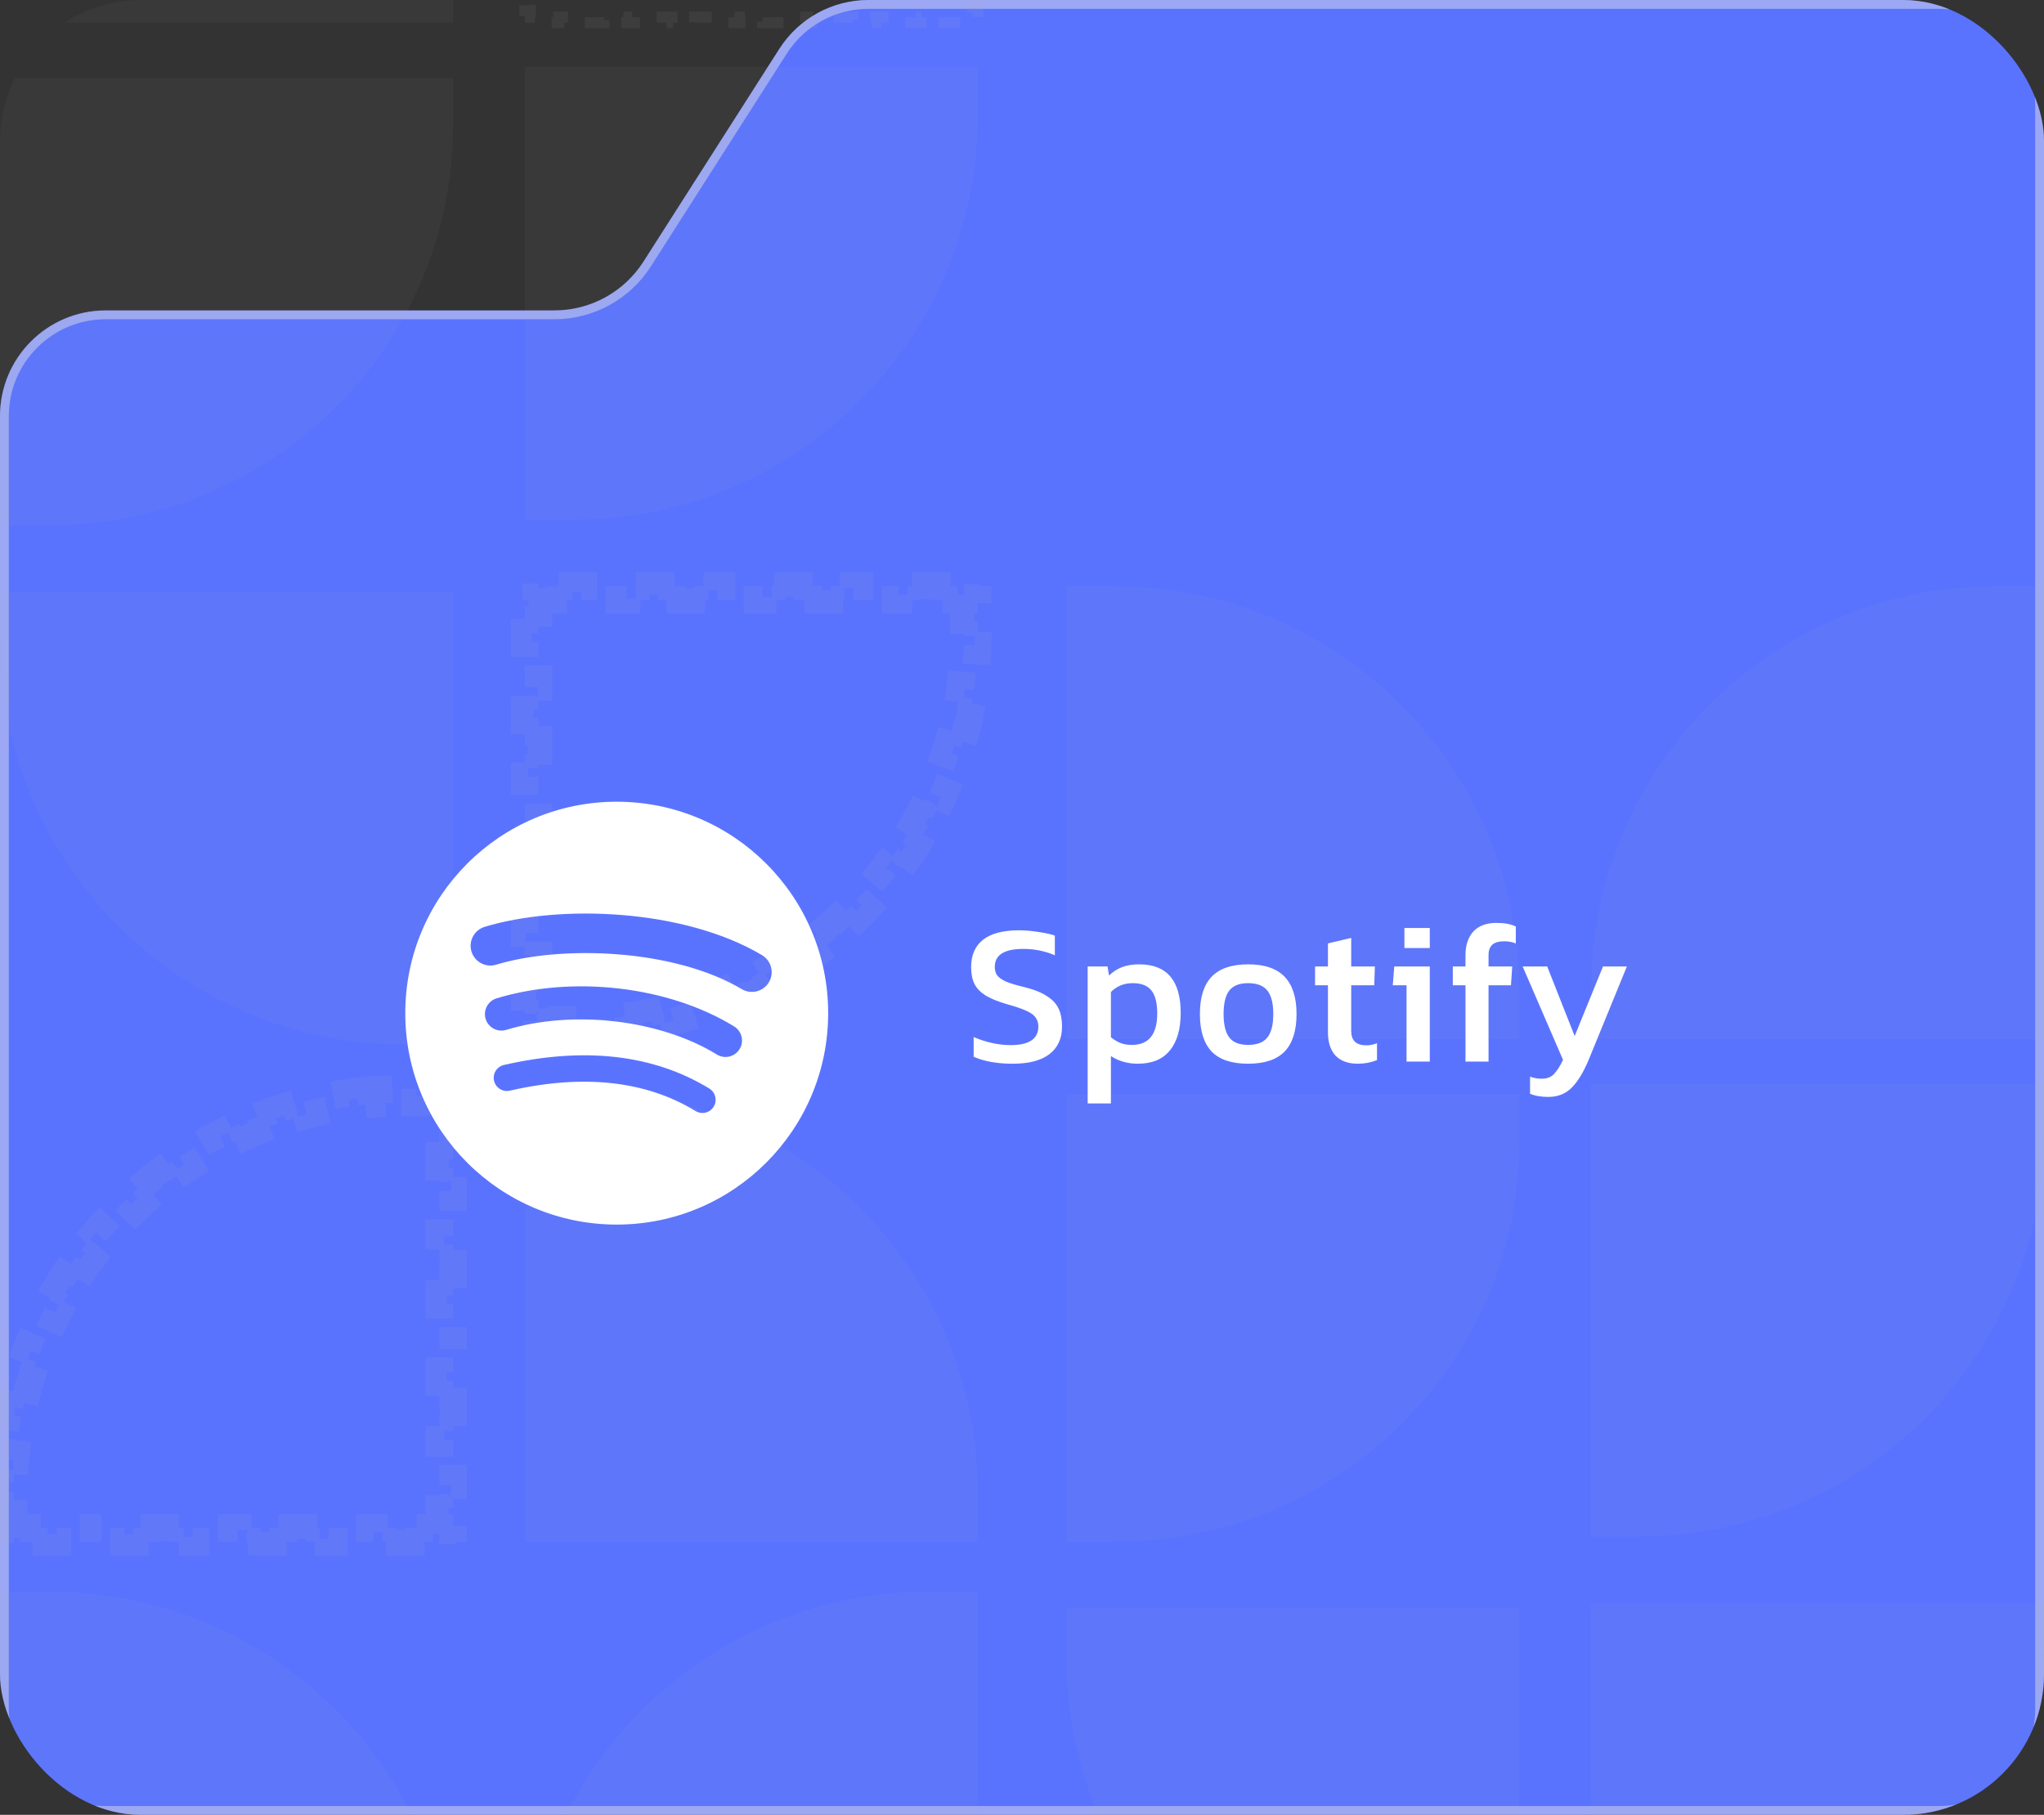 <svg width="232" height="206" viewBox="0 0 232 206" fill="none" xmlns="http://www.w3.org/2000/svg">
<rect x="0" y="0" width="232" height="206" fill="#333333" stroke="none"/>
<g clip-path="url(#clip0_472_1315)">
<path d="M0 47.237C0 40.609 5.373 35.237 12 35.237H62.925C67.021 35.237 70.834 33.147 73.039 29.695L88.461 5.542C90.666 2.089 94.479 0 98.575 0H220C226.627 0 232 5.373 232 12V194C232 200.627 226.627 206 220 206H12C5.373 206 0 200.627 0 194V47.237Z" fill="#5A73FF"/>
<path d="M0.5 47.237C0.5 40.886 5.649 35.737 12 35.737H62.925C67.192 35.737 71.164 33.56 73.46 29.964L88.883 5.811C90.995 2.502 94.65 0.5 98.575 0.5H220C226.351 0.5 231.5 5.649 231.5 12V194C231.5 200.351 226.351 205.5 220 205.5H12C5.649 205.5 0.5 200.351 0.5 194V47.237Z" stroke="#DEDFEA" stroke-opacity="0.5"/>
<g style="mix-blend-mode:plus-lighter" opacity="0.28">
<path fill-rule="evenodd" clip-rule="evenodd" d="M172.433 233.947L172.433 182.531L121.016 182.531L121.016 188.04C121.016 213.394 141.57 233.947 166.924 233.947L172.433 233.947Z" fill="#A3A3A3" fill-opacity="0.2"/>
<path fill-rule="evenodd" clip-rule="evenodd" d="M121.016 175.007L121.016 124.218L172.432 124.218L172.432 129.659C172.432 154.704 151.879 175.007 126.525 175.007L121.016 175.007Z" fill="#A3A3A3" fill-opacity="0.2"/>
<path fill-rule="evenodd" clip-rule="evenodd" d="M121.016 66.531L121.016 117.947L172.432 117.947L172.432 112.439C172.432 87.085 151.879 66.531 126.525 66.531L121.016 66.531Z" fill="#A3A3A3" fill-opacity="0.2"/>
<path fill-rule="evenodd" clip-rule="evenodd" d="M232 66.531L232 117.947L180.584 117.947L180.584 112.439C180.584 87.085 201.137 66.531 226.491 66.531L232 66.531Z" fill="#A3A3A3" fill-opacity="0.2"/>
<path fill-rule="evenodd" clip-rule="evenodd" d="M180.583 174.38L180.583 122.964L232 122.964L232 128.472C232 153.826 211.446 174.38 186.092 174.38L180.583 174.38Z" fill="#A3A3A3" fill-opacity="0.2"/>
<path fill-rule="evenodd" clip-rule="evenodd" d="M180.583 232.694L180.583 181.905L232 181.905L232 187.346C232 212.391 211.446 232.694 186.092 232.694L180.583 232.694Z" fill="#A3A3A3" fill-opacity="0.2"/>
<path d="M42.045 123.751C42.896 123.68 43.753 123.633 44.616 123.609L44.66 125.18C45.074 125.169 45.49 125.163 45.907 125.163L47.284 125.163L47.284 123.591L49.844 123.591L49.844 124.877L50.039 124.877L50.039 125.163L51.416 125.163L51.416 127.447L49.844 127.447L49.844 130.018L51.416 130.018L51.416 132.589L49.844 132.589L49.844 135.16L51.416 135.16L51.416 137.731L49.844 137.731L49.844 140.301L51.416 140.301L51.416 142.872L49.844 142.872L49.844 145.443L51.416 145.443L51.416 148.014L49.844 148.014L49.844 150.585L51.416 150.585L51.416 153.155L49.844 153.155L49.844 155.726L51.416 155.726L51.416 158.297L49.844 158.297L49.844 160.868L51.416 160.868L51.416 163.439L49.844 163.439L49.844 166.01L51.416 166.01L51.416 168.58L49.844 168.58L49.844 171.151L51.416 171.151L51.416 173.436L50.131 173.436L50.131 173.722L49.844 173.722L49.844 175.007L47.56 175.007L47.56 173.436L44.989 173.436L44.989 175.007L42.418 175.007L42.418 173.436L39.847 173.436L39.847 175.007L37.277 175.007L37.277 173.436L34.706 173.436L34.706 175.007L32.135 175.007L32.135 173.436L29.564 173.436L29.564 175.007L26.993 175.007L26.993 173.436L24.422 173.436L24.422 175.007L21.852 175.007L21.852 173.436L19.281 173.436L19.281 175.007L16.71 175.007L16.71 173.436L14.139 173.436L14.139 175.007L11.569 175.007L11.569 173.436L8.998 173.436L8.998 175.007L6.427 175.007L6.427 173.436L3.856 173.436L3.856 175.007L1.572 175.007L1.572 173.63L1.285 173.63L1.285 173.436L-0 173.436L-0 170.876L1.572 170.876L1.572 169.498C1.572 169.081 1.577 168.665 1.589 168.251L0.018 168.207C0.042 167.344 0.089 166.487 0.16 165.637L1.726 165.767C1.796 164.936 1.888 164.112 2.002 163.296L0.445 163.078C0.565 162.224 0.708 161.377 0.874 160.539L2.416 160.844C2.577 160.028 2.761 159.22 2.967 158.42L1.444 158.029C1.659 157.194 1.897 156.369 2.156 155.553L3.654 156.03C3.906 155.238 4.18 154.455 4.475 153.683L3.007 153.122C3.314 152.318 3.643 151.524 3.994 150.743L5.428 151.386C5.768 150.628 6.128 149.881 6.508 149.146L5.113 148.423C5.508 147.66 5.924 146.909 6.36 146.171L7.713 146.971C8.136 146.256 8.578 145.554 9.038 144.866L7.732 143.992C8.21 143.278 8.708 142.578 9.224 141.893L10.479 142.839C10.979 142.176 11.497 141.528 12.032 140.895L10.831 139.88C11.386 139.224 11.958 138.584 12.548 137.96L13.69 139.04C14.26 138.438 14.847 137.851 15.449 137.281L14.369 136.139C14.993 135.55 15.633 134.977 16.289 134.423L17.303 135.623C17.936 135.088 18.585 134.57 19.247 134.071L18.301 132.816C18.986 132.299 19.686 131.802 20.4 131.324L21.275 132.63C21.963 132.169 22.665 131.727 23.379 131.305L22.579 129.952C23.317 129.515 24.068 129.099 24.832 128.704L25.555 130.1C26.29 129.719 27.036 129.359 27.794 129.019L27.151 127.585C27.933 127.235 28.726 126.905 29.53 126.598L30.091 128.067C30.864 127.772 31.646 127.498 32.439 127.245L31.962 125.748C32.777 125.488 33.603 125.25 34.437 125.036L34.829 126.558C35.628 126.352 36.437 126.168 37.253 126.007L36.948 124.465C37.786 124.299 38.633 124.156 39.486 124.037L39.704 125.593C40.521 125.479 41.345 125.387 42.176 125.318L42.045 123.751Z" stroke="#A3A3A3" stroke-opacity="0.3" stroke-width="3.144" stroke-dasharray="2.51 2.51"/>
<path fill-rule="evenodd" clip-rule="evenodd" d="M51.416 118.575L51.416 67.159L-0 67.159L-0 72.667C-0 98.021 20.553 118.575 45.907 118.575L51.416 118.575Z" fill="#A3A3A3" fill-opacity="0.2"/>
<path fill-rule="evenodd" clip-rule="evenodd" d="M-0 59.634L-0 8.845L51.416 8.845L51.416 14.287C51.416 39.332 30.862 59.634 5.508 59.634L-0 59.634Z" fill="#A3A3A3" fill-opacity="0.2"/>
<path fill-rule="evenodd" clip-rule="evenodd" d="M-0 -48.841L-0 2.575L51.416 2.575L51.416 -2.934C51.416 -28.288 30.862 -48.841 5.508 -48.841L-0 -48.841Z" fill="#A3A3A3" fill-opacity="0.2"/>
<path d="M101.613 -48.681C102.463 -48.752 103.32 -48.799 104.184 -48.823L104.201 -48.195C104.624 -48.206 105.049 -48.212 105.475 -48.212L106.852 -48.212L106.852 -48.841L109.606 -48.841L109.606 -48.212L110.355 -48.212L110.355 -47.556L110.983 -47.556L110.983 -44.985L110.355 -44.985L110.355 -42.414L110.983 -42.414L110.983 -39.843L110.355 -39.843L110.355 -37.272L110.983 -37.272L110.983 -34.702L110.355 -34.702L110.355 -32.131L110.983 -32.131L110.983 -29.56L110.355 -29.56L110.355 -26.989L110.983 -26.989L110.983 -24.418L110.355 -24.418L110.355 -21.848L110.983 -21.848L110.983 -19.277L110.355 -19.277L110.355 -16.706L110.983 -16.706L110.983 -14.135L110.355 -14.135L110.355 -11.564L110.983 -11.564L110.983 -8.993L110.355 -8.993L110.355 -6.423L110.983 -6.423L110.983 -3.852L110.355 -3.852L110.355 -1.281L110.983 -1.281L110.983 1.29L110.355 1.29L110.355 1.946L109.698 1.946L109.698 2.575L107.127 2.575L107.127 1.946L104.556 1.946L104.556 2.575L101.986 2.575L101.986 1.946L99.415 1.946L99.415 2.575L96.844 2.575L96.844 1.946L94.273 1.946L94.273 2.575L91.702 2.575L91.702 1.946L89.132 1.946L89.132 2.575L86.561 2.575L86.561 1.946L83.99 1.946L83.99 2.575L81.419 2.575L81.419 1.946L78.848 1.946L78.848 2.575L76.278 2.575L76.278 1.946L73.707 1.946L73.707 2.575L71.136 2.575L71.136 1.946L68.565 1.946L68.565 2.575L65.994 2.575L65.994 1.946L63.423 1.946L63.423 2.575L60.853 2.575L60.853 1.946L60.196 1.946L60.196 1.198L59.567 1.198L59.567 -1.556L60.196 -1.556L60.196 -2.934C60.196 -3.36 60.202 -3.784 60.214 -4.207L59.585 -4.225C59.609 -5.088 59.657 -5.945 59.727 -6.796L60.354 -6.743C60.425 -7.592 60.519 -8.433 60.635 -9.267L60.013 -9.354C60.132 -10.208 60.275 -11.055 60.441 -11.893L61.058 -11.771C61.223 -12.605 61.411 -13.43 61.621 -14.247L61.012 -14.403C61.226 -15.238 61.464 -16.064 61.724 -16.879L62.323 -16.688C62.581 -17.498 62.86 -18.297 63.162 -19.086L62.574 -19.31C62.882 -20.114 63.211 -20.908 63.561 -21.689L64.135 -21.432C64.482 -22.206 64.85 -22.969 65.238 -23.72L64.68 -24.009C65.075 -24.772 65.491 -25.523 65.928 -26.261L66.469 -25.941C66.9 -26.671 67.352 -27.388 67.822 -28.091L67.3 -28.441C67.778 -29.155 68.275 -29.855 68.792 -30.54L69.294 -30.161C69.804 -30.838 70.332 -31.5 70.879 -32.146L70.399 -32.552C70.953 -33.208 71.526 -33.848 72.115 -34.472L72.572 -34.04C73.154 -34.655 73.753 -35.254 74.368 -35.836L73.936 -36.293C74.56 -36.883 75.2 -37.455 75.856 -38.01L76.262 -37.529C76.908 -38.076 77.57 -38.604 78.247 -39.114L77.869 -39.617C78.554 -40.133 79.254 -40.63 79.968 -41.109L80.317 -40.586C81.02 -41.057 81.737 -41.508 82.467 -41.939L82.147 -42.481C82.885 -42.917 83.636 -43.333 84.4 -43.728L84.689 -43.17C85.439 -43.558 86.202 -43.926 86.976 -44.273L86.719 -44.847C87.501 -45.198 88.294 -45.527 89.098 -45.834L89.322 -45.246C90.111 -45.548 90.91 -45.828 91.72 -46.085L91.529 -46.684C92.345 -46.944 93.17 -47.182 94.005 -47.397L94.161 -46.788C94.978 -46.998 95.803 -47.185 96.637 -47.35L96.515 -47.967C97.353 -48.133 98.2 -48.276 99.054 -48.395L99.141 -47.773C99.975 -47.89 100.817 -47.984 101.665 -48.054L101.613 -48.681Z" stroke="#A3A3A3" stroke-opacity="0.3" stroke-width="1.257" stroke-dasharray="2.51 2.51"/>
<path fill-rule="evenodd" clip-rule="evenodd" d="M59.567 59.007L59.567 7.591L110.983 7.591L110.983 13.1C110.983 38.454 90.43 59.007 65.076 59.007L59.567 59.007Z" fill="#A3A3A3" fill-opacity="0.2"/>
<path fill-rule="evenodd" clip-rule="evenodd" d="M-0 180.65L-0 231.439L51.416 231.439L51.416 225.998C51.416 200.953 30.862 180.65 5.508 180.65L-0 180.65Z" fill="#A3A3A3" fill-opacity="0.2"/>
<path fill-rule="evenodd" clip-rule="evenodd" d="M110.983 180.65L110.983 231.439L59.567 231.439L59.567 225.998C59.567 200.953 80.121 180.65 105.475 180.65L110.983 180.65Z" fill="#A3A3A3" fill-opacity="0.2"/>
<path d="M68.914 117.165C68.069 117.234 67.217 117.281 66.359 117.304L66.316 115.733C65.904 115.744 65.491 115.75 65.076 115.75L63.699 115.75L63.699 117.322L61.139 117.322L61.139 116.052L60.944 116.052L60.944 115.75L59.567 115.75L59.567 113.512L61.139 113.512L61.139 110.973L59.567 110.973L59.567 108.433L61.139 108.433L61.139 105.894L59.567 105.894L59.567 103.355L61.139 103.355L61.139 100.815L59.567 100.815L59.567 98.276L61.139 98.276L61.139 95.736L59.567 95.736L59.567 93.197L61.139 93.197L61.139 90.657L59.567 90.657L59.567 88.118L61.139 88.118L61.139 85.578L59.567 85.578L59.567 83.039L61.139 83.039L61.139 80.499L59.567 80.499L59.567 77.96L61.139 77.96L61.139 75.421L59.567 75.421L59.567 72.881L61.139 72.881L61.139 70.342L59.567 70.342L59.567 68.104L60.852 68.104L60.852 67.802L61.139 67.802L61.139 66.532L63.423 66.532L63.423 68.104L65.994 68.104L65.994 66.532L68.565 66.532L68.565 68.104L71.135 68.104L71.135 66.532L73.706 66.532L73.706 68.104L76.277 68.104L76.277 66.532L78.848 66.532L78.848 68.104L81.419 68.104L81.419 66.532L83.99 66.532L83.99 68.104L86.56 68.104L86.56 66.532L89.131 66.532L89.131 68.104L91.702 68.104L91.702 66.532L94.273 66.532L94.273 68.104L96.844 68.104L96.844 66.532L99.414 66.532L99.414 68.104L101.985 68.104L101.985 66.532L104.556 66.532L104.556 68.104L107.127 68.104L107.127 66.532L109.411 66.532L109.411 67.893L109.698 67.893L109.698 68.104L110.983 68.104L110.983 70.614L109.411 70.614L109.411 71.974C109.411 72.388 109.405 72.802 109.394 73.213L110.965 73.257C110.941 74.115 110.893 74.967 110.821 75.812L109.255 75.679C109.185 76.504 109.092 77.322 108.976 78.133L110.532 78.355C110.411 79.203 110.266 80.044 110.099 80.877L108.558 80.566C108.395 81.376 108.209 82.178 108.001 82.971L109.521 83.37C109.304 84.198 109.064 85.017 108.802 85.827L107.306 85.342C107.052 86.127 106.775 86.903 106.477 87.668L107.942 88.238C107.632 89.035 107.3 89.822 106.946 90.596L105.516 89.943C105.174 90.694 104.81 91.433 104.427 92.16L105.817 92.893C105.419 93.649 104.999 94.392 104.56 95.122L103.213 94.311C102.788 95.018 102.343 95.711 101.879 96.391L103.178 97.277C102.697 97.982 102.196 98.674 101.677 99.35L100.43 98.393C99.928 99.047 99.408 99.686 98.871 100.31L100.062 101.336C99.505 101.983 98.93 102.614 98.338 103.228L97.206 102.138C96.635 102.731 96.046 103.309 95.442 103.87L96.512 105.022C95.887 105.602 95.245 106.165 94.588 106.71L93.585 105.501C92.951 106.027 92.302 106.536 91.639 107.026L92.574 108.29C91.889 108.797 91.189 109.285 90.475 109.755L89.611 108.441C88.924 108.893 88.223 109.327 87.509 109.741L88.298 111.1C87.561 111.528 86.811 111.936 86.049 112.323L85.337 110.922C84.604 111.294 83.859 111.647 83.103 111.98L83.736 113.419C82.957 113.761 82.166 114.083 81.365 114.384L80.813 112.912C80.044 113.201 79.264 113.469 78.475 113.715L78.944 115.216C78.132 115.469 77.311 115.702 76.48 115.911L76.095 114.387C75.3 114.588 74.495 114.768 73.683 114.926L73.983 116.469C73.149 116.63 72.307 116.77 71.458 116.887L71.244 115.33C70.432 115.441 69.612 115.531 68.786 115.599L68.914 117.165Z" stroke="#A3A3A3" stroke-opacity="0.3" stroke-width="3.144" stroke-dasharray="2.51 2.51"/>
<path fill-rule="evenodd" clip-rule="evenodd" d="M59.567 123.591L59.567 175.007L110.983 175.007L110.983 169.498C110.983 144.145 90.43 123.591 65.076 123.591L59.567 123.591Z" fill="#A3A3A3" fill-opacity="0.2"/>
</g>
<g clip-path="url(#clip1_472_1315)">
<path d="M70 91C56.745 91 46 101.745 46 115C46 128.256 56.745 139 70 139C83.256 139 94 128.256 94 115C94 101.746 83.256 91.001 70 91.001L70 91L70 91ZM81.006 125.615C80.576 126.32 79.653 126.544 78.948 126.111C73.313 122.669 66.22 121.889 57.866 123.798C57.479 123.886 57.073 123.817 56.737 123.606C56.401 123.394 56.163 123.059 56.075 122.672C56.031 122.48 56.025 122.282 56.058 122.088C56.09 121.895 56.161 121.709 56.266 121.543C56.37 121.376 56.507 121.232 56.667 121.119C56.827 121.005 57.008 120.924 57.2 120.881C66.342 118.792 74.184 119.691 80.51 123.557C81.215 123.99 81.439 124.91 81.006 125.615ZM83.944 119.08C83.402 119.961 82.25 120.239 81.37 119.697C74.919 115.732 65.085 114.583 57.455 116.899C56.465 117.198 55.42 116.641 55.12 115.653C54.822 114.663 55.38 113.62 56.367 113.319C65.083 110.674 75.919 111.955 83.328 116.508C84.207 117.05 84.485 118.202 83.944 119.08ZM84.196 112.275C76.461 107.681 63.699 107.258 56.314 109.5C55.128 109.86 53.874 109.19 53.514 108.004C53.155 106.818 53.824 105.564 55.011 105.204C63.488 102.63 77.581 103.128 86.487 108.414C87.556 109.047 87.905 110.425 87.272 111.49C86.642 112.557 85.26 112.909 84.197 112.275H84.196Z" fill="white"/>
</g>
<path d="M119.104 119.66C118.16 120.38 116.776 120.74 114.952 120.74C113.176 120.74 111.696 120.476 110.512 119.948V117.716C111.952 118.324 113.352 118.628 114.712 118.628C116.808 118.628 117.856 117.924 117.856 116.516C117.856 115.876 117.584 115.38 117.04 115.028C116.496 114.676 115.568 114.324 114.256 113.972C113.232 113.668 112.432 113.34 111.856 112.988C111.28 112.62 110.864 112.188 110.608 111.692C110.352 111.18 110.224 110.54 110.224 109.772C110.224 108.428 110.672 107.396 111.568 106.676C112.48 105.956 113.848 105.596 115.672 105.596C116.36 105.596 117.096 105.66 117.88 105.788C118.664 105.9 119.28 106.036 119.728 106.196V108.428C118.608 107.948 117.416 107.708 116.152 107.708C113.992 107.708 112.912 108.388 112.912 109.748C112.912 110.148 113.008 110.476 113.2 110.732C113.408 110.988 113.744 111.22 114.208 111.428C114.672 111.62 115.336 111.82 116.2 112.028C117.32 112.3 118.192 112.644 118.816 113.06C119.456 113.46 119.904 113.94 120.16 114.5C120.416 115.044 120.544 115.716 120.544 116.516C120.544 117.876 120.064 118.924 119.104 119.66ZM129.141 120.74C128.005 120.74 126.989 120.452 126.093 119.876V125.252H123.453V109.7H125.709L125.877 110.732C126.325 110.3 126.821 109.98 127.365 109.772C127.925 109.564 128.573 109.46 129.309 109.46C132.445 109.46 134.013 111.3 134.013 114.98C134.013 116.804 133.605 118.22 132.789 119.228C131.973 120.236 130.757 120.74 129.141 120.74ZM127.173 118.388C127.541 118.532 127.973 118.604 128.469 118.604C130.389 118.604 131.349 117.412 131.349 115.028C131.349 113.828 131.125 112.956 130.677 112.412C130.245 111.868 129.541 111.596 128.565 111.596C127.573 111.596 126.749 111.932 126.093 112.604V117.74C126.461 118.028 126.821 118.244 127.173 118.388ZM145.817 119.348C144.921 120.276 143.537 120.74 141.665 120.74C139.793 120.74 138.409 120.276 137.513 119.348C136.633 118.404 136.193 116.988 136.193 115.1C136.193 113.212 136.633 111.804 137.513 110.876C138.409 109.932 139.793 109.46 141.665 109.46C143.537 109.46 144.921 109.932 145.817 110.876C146.713 111.82 147.161 113.228 147.161 115.1C147.161 116.988 146.713 118.404 145.817 119.348ZM139.529 117.764C139.961 118.324 140.673 118.604 141.665 118.604C142.673 118.604 143.401 118.324 143.849 117.764C144.297 117.204 144.521 116.316 144.521 115.1C144.521 113.884 144.297 112.996 143.849 112.436C143.401 111.876 142.673 111.596 141.665 111.596C140.673 111.596 139.961 111.876 139.529 112.436C139.097 112.996 138.881 113.884 138.881 115.1C138.881 116.316 139.097 117.204 139.529 117.764ZM156.294 120.332C155.606 120.604 154.878 120.74 154.11 120.74C153.022 120.74 152.182 120.436 151.59 119.828C151.014 119.204 150.726 118.316 150.726 117.164V111.836H149.262V109.7H150.726V107.084L153.366 106.46V109.7H156.054L155.982 111.836H153.366V117.02C153.366 118.108 153.934 118.652 155.07 118.652C155.502 118.652 155.91 118.572 156.294 118.412V120.332ZM162.285 105.332V107.612H159.405V105.332H162.285ZM162.285 109.7V120.5H159.645V111.836H158.085L158.253 109.7H162.285ZM171.498 111.836H168.954V120.5H166.338V111.836H164.898V109.7H166.338V108.404C166.338 107.284 166.634 106.396 167.226 105.74C167.834 105.084 168.706 104.756 169.842 104.756C170.754 104.756 171.49 104.892 172.05 105.164V107.084C171.634 106.924 171.202 106.844 170.754 106.844C170.13 106.844 169.674 106.972 169.386 107.228C169.098 107.484 168.954 107.884 168.954 108.428V109.7H171.642L171.498 111.836ZM178.538 123.308C177.818 124.108 176.89 124.508 175.754 124.508C174.906 124.508 174.21 124.388 173.666 124.148V122.204C174.066 122.364 174.506 122.444 174.986 122.444C175.562 122.444 176.018 122.276 176.354 121.94C176.69 121.604 177.042 121.06 177.41 120.308L172.826 109.7H175.61L178.73 117.596L181.946 109.7H184.658L180.53 119.78C179.922 121.348 179.258 122.524 178.538 123.308Z" fill="white"/>
</g>
<defs>
<clipPath id="clip0_472_1315">
<rect width="232" height="206" rx="16" fill="white"/>
</clipPath>
<clipPath id="clip1_472_1315">
<rect width="48" height="48" fill="white" transform="translate(46 91)"/>
</clipPath>
</defs>
</svg>
